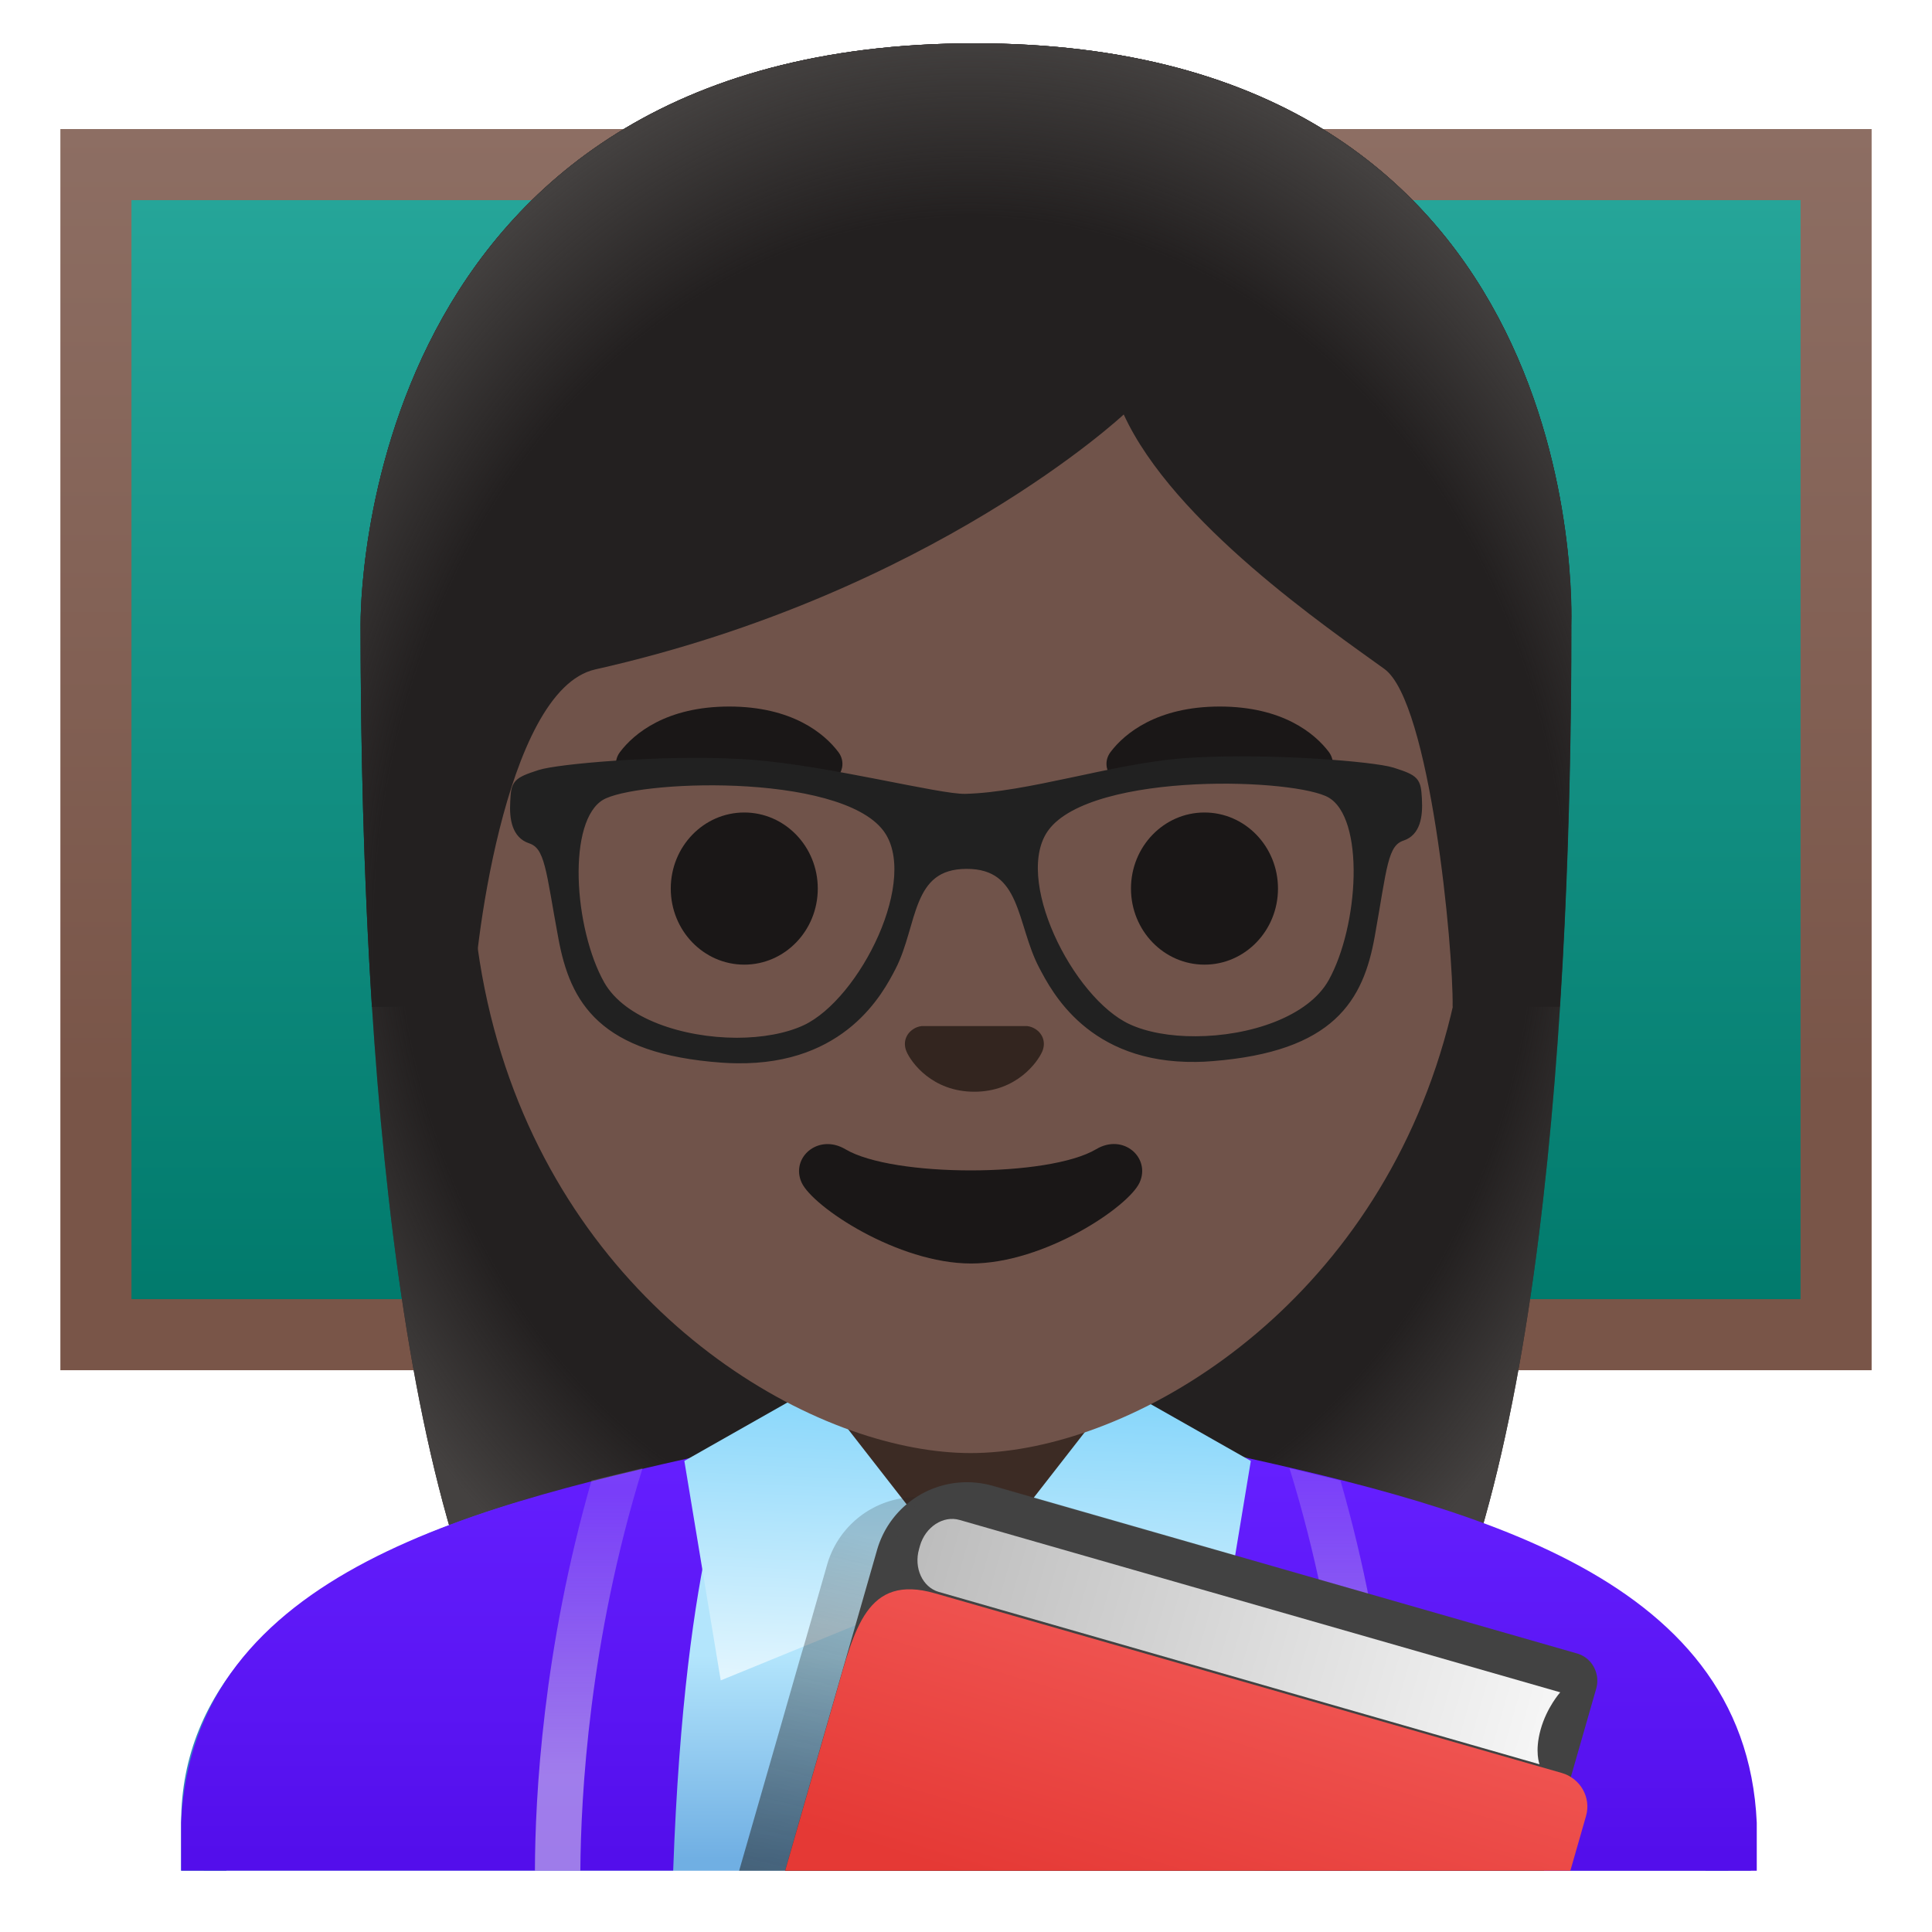 <svg xmlns="http://www.w3.org/2000/svg" xmlns:xlink="http://www.w3.org/1999/xlink" viewBox="0 0 128 128" style="enable-background:new 0 0 128 128"><linearGradient id="a" x1="63.999" x2="63.999" y1="116.605" y2="39.511" gradientTransform="matrix(1 0 0 -1 0 128)" gradientUnits="userSpaceOnUse"><stop offset="0" style="stop-color:#26a69a"/><stop offset="1" style="stop-color:#00796b"/></linearGradient><path style="fill:url(#a)" d="M6.36 10.9h115.29v77.52H6.36z"/><linearGradient id="b" x1="63.999" x2="63.999" y1="119.455" y2="37.224" gradientTransform="matrix(1 0 0 -1 0 128)" gradientUnits="userSpaceOnUse"><stop offset="0" style="stop-color:#8d6e63"/><stop offset=".779" style="stop-color:#795548"/></linearGradient><path style="fill:url(#b)" d="M119.29 13.26v72.81H8.71V13.26h110.58M124 8.55H4v82.23h120V8.55z"/><path style="fill:#232020" d="M64.57 2.87c-41.01 0-40.68 37.92-40.68 38.52 0 24.56 1.88 59.25 11.71 72.9 3.9 5.41 11.43 5.71 11.43 5.71l16.97-.02 16.97.02s7.54-.3 11.43-5.71c9.83-13.65 11.71-48.34 11.71-72.9-.01-.6 1.47-38.52-39.54-38.52z"/><radialGradient id="c" cx="64" cy="69.561" r="47.532" gradientTransform="matrix(1 0 0 -1.19 0 141.221)" gradientUnits="userSpaceOnUse"><stop offset=".794" style="stop-color:#444140;stop-opacity:0"/><stop offset="1" style="stop-color:#444140"/></radialGradient><path style="fill:url(#c)" d="M64.57 2.87c-41.01 0-40.68 37.92-40.68 38.52 0 24.56 1.88 59.25 11.71 72.9 3.9 5.41 11.43 5.71 11.43 5.71l16.97-.02 16.97.02s7.54-.3 11.43-5.71c9.83-13.65 11.71-48.34 11.71-72.9-.01-.6 1.47-38.52-39.54-38.52z"/><linearGradient id="d" x1="64" x2="64" y1="18.343" y2="4.85" gradientTransform="matrix(1 0 0 -1 0 128)" gradientUnits="userSpaceOnUse"><stop offset="0" style="stop-color:#b3e5fc"/><stop offset="1" style="stop-color:#70afe3"/></linearGradient><path style="fill:url(#d)" d="M114.5 123.94v-3.18c0-15.47-25.34-23.56-50.36-23.56H64c-25.14.03-50.5 7.32-50.5 23.56v3.18h101z"/><path style="fill:#3488c1" d="M15 123.94v-3.18c0-15.2 24.61-22.03 49-22.06h.13c12.9 0 25.42 2.19 34.36 6 6.62 2.83 14.51 7.91 14.51 16.05v3.18h3v-3.18C116 104 89.74 95.7 64.13 95.7H64c-25.49.03-52 7.28-52 25.06v3.18h3z"/><g><linearGradient id="e" x1="30.39" x2="30.39" y1="32.297" y2="4.991" gradientTransform="matrix(1 0 0 -1 0 128)" gradientUnits="userSpaceOnUse"><stop offset="0" style="stop-color:#651fff"/><stop offset=".705" style="stop-color:#5914f2"/><stop offset="1" style="stop-color:#530eeb"/></linearGradient><path style="fill:url(#e)" d="M12 120.75v3.18h32.6c.78-21.78 4.18-28.01 4.18-28.01C31.83 99.62 12.75 104 12 120.75z"/><linearGradient id="f" x1="98" x2="98" y1="30.994" y2="5.033" gradientTransform="matrix(1 0 0 -1 0 128)" gradientUnits="userSpaceOnUse"><stop offset="0" style="stop-color:#651fff"/><stop offset=".705" style="stop-color:#5914f2"/><stop offset="1" style="stop-color:#530eeb"/></linearGradient><path style="fill:url(#f)" d="M79.61 95.93s3.39 6.23 4.18 28.01h32.6v-3.18c-.75-16.76-19.83-21.14-36.78-24.83z"/><linearGradient id="g" x1="39.001" x2="39.001" y1="29" y2="5.422" gradientTransform="matrix(1 0 0 -1 0 128)" gradientUnits="userSpaceOnUse"><stop offset="0" style="stop-color:#d1c4e9;stop-opacity:.2"/><stop offset=".785" style="stop-color:#d1c4e9;stop-opacity:.6"/></linearGradient><path style="fill:url(#g)" d="M38.45 123.94c.03-4.94.58-15.24 4.12-26.67l-3.38.82c-3.22 11.18-3.74 20.96-3.75 25.85h3.01z"/><g><linearGradient id="h" x1="997.477" x2="997.477" y1="30.237" y2="5.612" gradientTransform="rotate(180 543.238 64)" gradientUnits="userSpaceOnUse"><stop offset="0" style="stop-color:#d1c4e9;stop-opacity:.2"/><stop offset=".785" style="stop-color:#d1c4e9;stop-opacity:.6"/></linearGradient><path style="fill:url(#h)" d="M92.56 123.94c-.01-4.89-.53-14.67-3.75-25.85l-3.38-.82c3.54 11.43 4.09 21.73 4.12 26.67h3.01z"/></g></g><g><path style="fill:#3c2b24" d="M64 92.33h-9.08v9.98c0 4.51 3.7 8.17 8.26 8.17h1.65c4.56 0 8.26-3.66 8.26-8.17v-9.98H64z"/></g><g><linearGradient id="i" x1="54.339" x2="55.176" y1="16.875" y2="37.154" gradientTransform="matrix(1 0 0 -1 0 128)" gradientUnits="userSpaceOnUse"><stop offset="0" style="stop-color:#e1f5fe"/><stop offset="1" style="stop-color:#81d4fa"/></linearGradient><path style="fill:url(#i)" d="M54 91.88l9.98 12.81s.5-.38 0 0l-16.23 6.64-2.41-14.54L54 91.88z"/><g><linearGradient id="j" x1="72.97" x2="73.807" y1="16.106" y2="36.385" gradientTransform="matrix(1 0 0 -1 0 128)" gradientUnits="userSpaceOnUse"><stop offset="0" style="stop-color:#e1f5fe"/><stop offset="1" style="stop-color:#81d4fa"/></linearGradient><path style="fill:url(#j)" d="M74.21 91.88l-9.98 12.81s-.5-.38 0 0l16.23 6.64 2.41-14.54-8.66-4.91z"/></g></g><g><linearGradient id="k" x1="79.15" x2="72.817" y1="21.117" y2="-5.55" gradientTransform="matrix(1 0 0 -1 0 128)" gradientUnits="userSpaceOnUse"><stop offset=".002" style="stop-color:#212121;stop-opacity:.2"/><stop offset="1" style="stop-color:#212121;stop-opacity:.6"/></linearGradient><path style="fill:url(#k)" d="M100.99 123.94l.76-2.65.63-2.18-.06-.02.01-.05-1.55-.44 1.64-5.72c.1-.35.09-.7 0-1.02 0-.01-.01-.03-.01-.04a.3.3 0 00-.04-.1c-.17-.54-.56-.97-1.09-1.13l-.15-.04h-.01l-3.75-1.08-34.93-10.05c-.05-.01-.09-.01-.13-.03a6.177 6.177 0 00-7.51 4.27l-1.44 5.03c-.1.34-.21.71-.33 1.11l-1.32 4.61-2.74 9.53h52.02z"/><path style="fill:#424242" d="M102.29 123.94l3.46-12.06c.29-1.01-.29-2.06-1.3-2.34l-38.69-11.1a6.19 6.19 0 00-7.65 4.24l-6.1 21.27 50.28-.01z"/><linearGradient id="l" x1="81.888" x2="76.721" y1="17.259" y2="-.074" gradientTransform="matrix(1 0 0 -1 0 128)" gradientUnits="userSpaceOnUse"><stop offset="0" style="stop-color:#ef5350"/><stop offset="1" style="stop-color:#e53935"/></linearGradient><path style="fill:url(#l)" d="M104.04 123.94l1.04-3.63c.35-1.22-.38-2.5-1.62-2.85l-41.52-11.9c-4.53-1.3-5.32 2.35-6.59 6.78l-3.33 11.6h52.02z"/><g style="opacity:.2"><path style="fill:#424242" d="M64.33 101.57c.18 0 .38.02.59.07l37.25 10.7-.31 1.08c-11.79-3.29-34.29-9.62-38.94-11.16.24-.33.71-.69 1.41-.69m0-3.33c-4.52 0-6.78 5.57-3.12 6.94 4.03 1.5 42.93 12.32 42.93 12.32l1.58-5.52c.31-1.06-.19-2.14-1.11-2.4L65.77 98.42c-.5-.12-.98-.18-1.44-.18z"/></g><linearGradient id="m" x1="-117.44" x2="-73.995" y1="-972.312" y2="-972.312" gradientTransform="matrix(.961 .276 -.319 1.112 -136.555 1216.41)" gradientUnits="userSpaceOnUse"><stop offset=".01" style="stop-color:#bdbdbd"/><stop offset=".987" style="stop-color:#f5f5f5"/></linearGradient><path style="fill:url(#m)" d="M103.37 112.12l-39.8-11.42c-1.08-.31-2.26.46-2.62 1.71l-.06.22c-.36 1.25.23 2.53 1.31 2.84l39.8 11.42s-.34-.83.07-2.3c.41-1.48 1.3-2.47 1.3-2.47z"/><defs><path id="n" d="M105.67 118.03l-44.5-12.66c-3.53-1-3.9.22-4.81 3.43l-4.34 15.18 51.97-.02 1.68-5.93z"/></defs><clipPath id="o"><use xlink:href="#n" style="overflow:visible"/></clipPath><path style="clip-path:url(#o);fill:url(#SVGID_15_)" d="M55.88 123.94l7.75-26.99-6.43-1.85-8.28 28.84z"/></g><g><path style="fill:#70534a" d="M64.31 16.04c-17.2 0-33.13 12.79-33.13 39.91 0 21.78 13.49 34.67 25.23 38.83 2.8.99 5.5 1.49 7.9 1.49 2.38 0 5.07-.49 7.85-1.47 11.76-4.14 25.28-17.03 25.28-38.84 0-27.13-15.93-39.92-33.13-39.92z"/><path style="fill:#33251f" d="M68.37 68.06c-.11-.04-.21-.07-.32-.08h-6.99c-.11.01-.21.04-.32.08-.63.26-.98.91-.68 1.61.3.7 1.69 2.66 4.49 2.66 2.8 0 4.19-1.96 4.5-2.66.3-.7-.05-1.36-.68-1.61z"/><ellipse style="fill:#1a1717" cx="49.31" cy="58.87" rx="4.87" ry="5.04"/><ellipse style="fill:#1a1717" cx="79.8" cy="58.87" rx="4.87" ry="5.04"/><path style="fill:#1a1717" d="M55.54 49.82c-.93-1.23-3.07-3.01-7.23-3.01S42 48.6 41.08 49.82c-.41.54-.31 1.17-.02 1.55.26.35 1.04.68 1.9.39s2.54-1.16 5.35-1.18c2.81.02 4.49.89 5.35 1.18.86.29 1.64-.03 1.9-.39.29-.38.39-1.01-.02-1.55zM88.04 49.82c-.93-1.23-3.07-3.01-7.23-3.01s-6.31 1.79-7.23 3.01c-.41.54-.31 1.17-.02 1.55.26.35 1.04.68 1.9.39s2.54-1.16 5.35-1.18c2.81.02 4.49.89 5.35 1.18.86.29 1.64-.03 1.9-.39.28-.38.38-1.01-.02-1.55zM72.62 76.14c-3.15 1.87-13.47 1.87-16.61 0-1.81-1.07-3.65.57-2.9 2.21.74 1.61 6.37 5.36 11.23 5.36s10.42-3.75 11.16-5.36c.75-1.64-1.07-3.29-2.88-2.21z"/></g><path style="fill:#212121;stroke:#212121;stroke-width:.55;stroke-miterlimit:10" d="M93.93 52.93c-.07-1.19-.12-1.31-1.69-1.81-1.23-.39-7.95-.94-13.01-.66-.36.02-.71.04-1.04.07-4.59.39-10.1 2.24-14.24 2.34-1.76.04-9.01-1.86-14.14-2.26-.33-.02-.66-.05-1-.06-5.07-.26-11.82.33-13.05.73-1.57.51-1.62.63-1.68 1.82-.07 1.18.13 2.2 1.06 2.51 1.27.42 1.28 2 2.13 6.54.77 4.14 2.62 7.41 10.57 7.98.34.02.66.04.98.04 7.03.1 9.45-4.53 10.25-6.07 1.49-2.86 1.02-6.8 4.96-6.81 3.93-.01 3.56 3.86 5.07 6.71.81 1.53 3.17 6.18 10.14 6.08.34 0 .69-.02 1.05-.05 7.94-.62 9.78-3.9 10.52-8.04.82-4.55.83-6.14 2.09-6.56.91-.3 1.1-1.31 1.03-2.5zM53.37 68.17c-1.22.57-2.85.86-4.57.86-3.59-.01-7.57-1.27-9.01-3.81-2.04-3.62-2.57-10.94.03-12.47 1.14-.67 4.99-1.13 8.97-.96 4.13.18 8.4 1.04 9.94 3.06 2.56 3.33-1.5 11.5-5.36 13.32zm34.9-3.1c-1.43 2.56-5.44 3.85-9.05 3.86-1.7.01-3.31-.27-4.51-.83-3.87-1.8-7.97-9.94-5.45-13.29 1.53-2.04 5.82-2.92 9.96-3.12 3.97-.19 7.81.25 8.94.91 2.62 1.52 2.13 8.84.11 12.47z"/><g><path style="fill:#232020" d="M64.57 2.87c-41.01 0-40.68 37.92-40.68 38.52 0 7.76.19 16.53.75 25.32l6.72-.02c-.06-2.92 1.99-20.97 8.08-22.34 22.36-5.03 35.01-16.89 35.01-16.89 3.29 7.18 13.58 14.19 17.27 16.86 3.03 2.19 4.58 18.55 4.52 22.38h7.09c0-.05.02-.1.02-.16.56-8.75.74-17.46.74-25.17.01-.58 1.49-38.5-39.52-38.5z"/><radialGradient id="p" cx="64.333" cy="65.537" r="49.788" gradientTransform="matrix(1 0 0 -1.214 0 141.995)" gradientUnits="userSpaceOnUse"><stop offset=".794" style="stop-color:#444140;stop-opacity:0"/><stop offset="1" style="stop-color:#444140"/></radialGradient><path style="fill:url(#p)" d="M64.57 2.87c-41.01 0-40.68 37.92-40.68 38.52 0 7.76.19 16.53.75 25.32l6.72-.02c-.06-2.92 1.99-20.97 8.08-22.34 22.36-5.03 35.01-16.89 35.01-16.89 3.29 7.18 13.58 14.19 17.27 16.86 3.03 2.19 4.58 18.55 4.52 22.38h7.09c0-.05.02-.1.02-.16.56-8.75.74-17.46.74-25.17.01-.58 1.49-38.5-39.52-38.5z"/></g></svg>